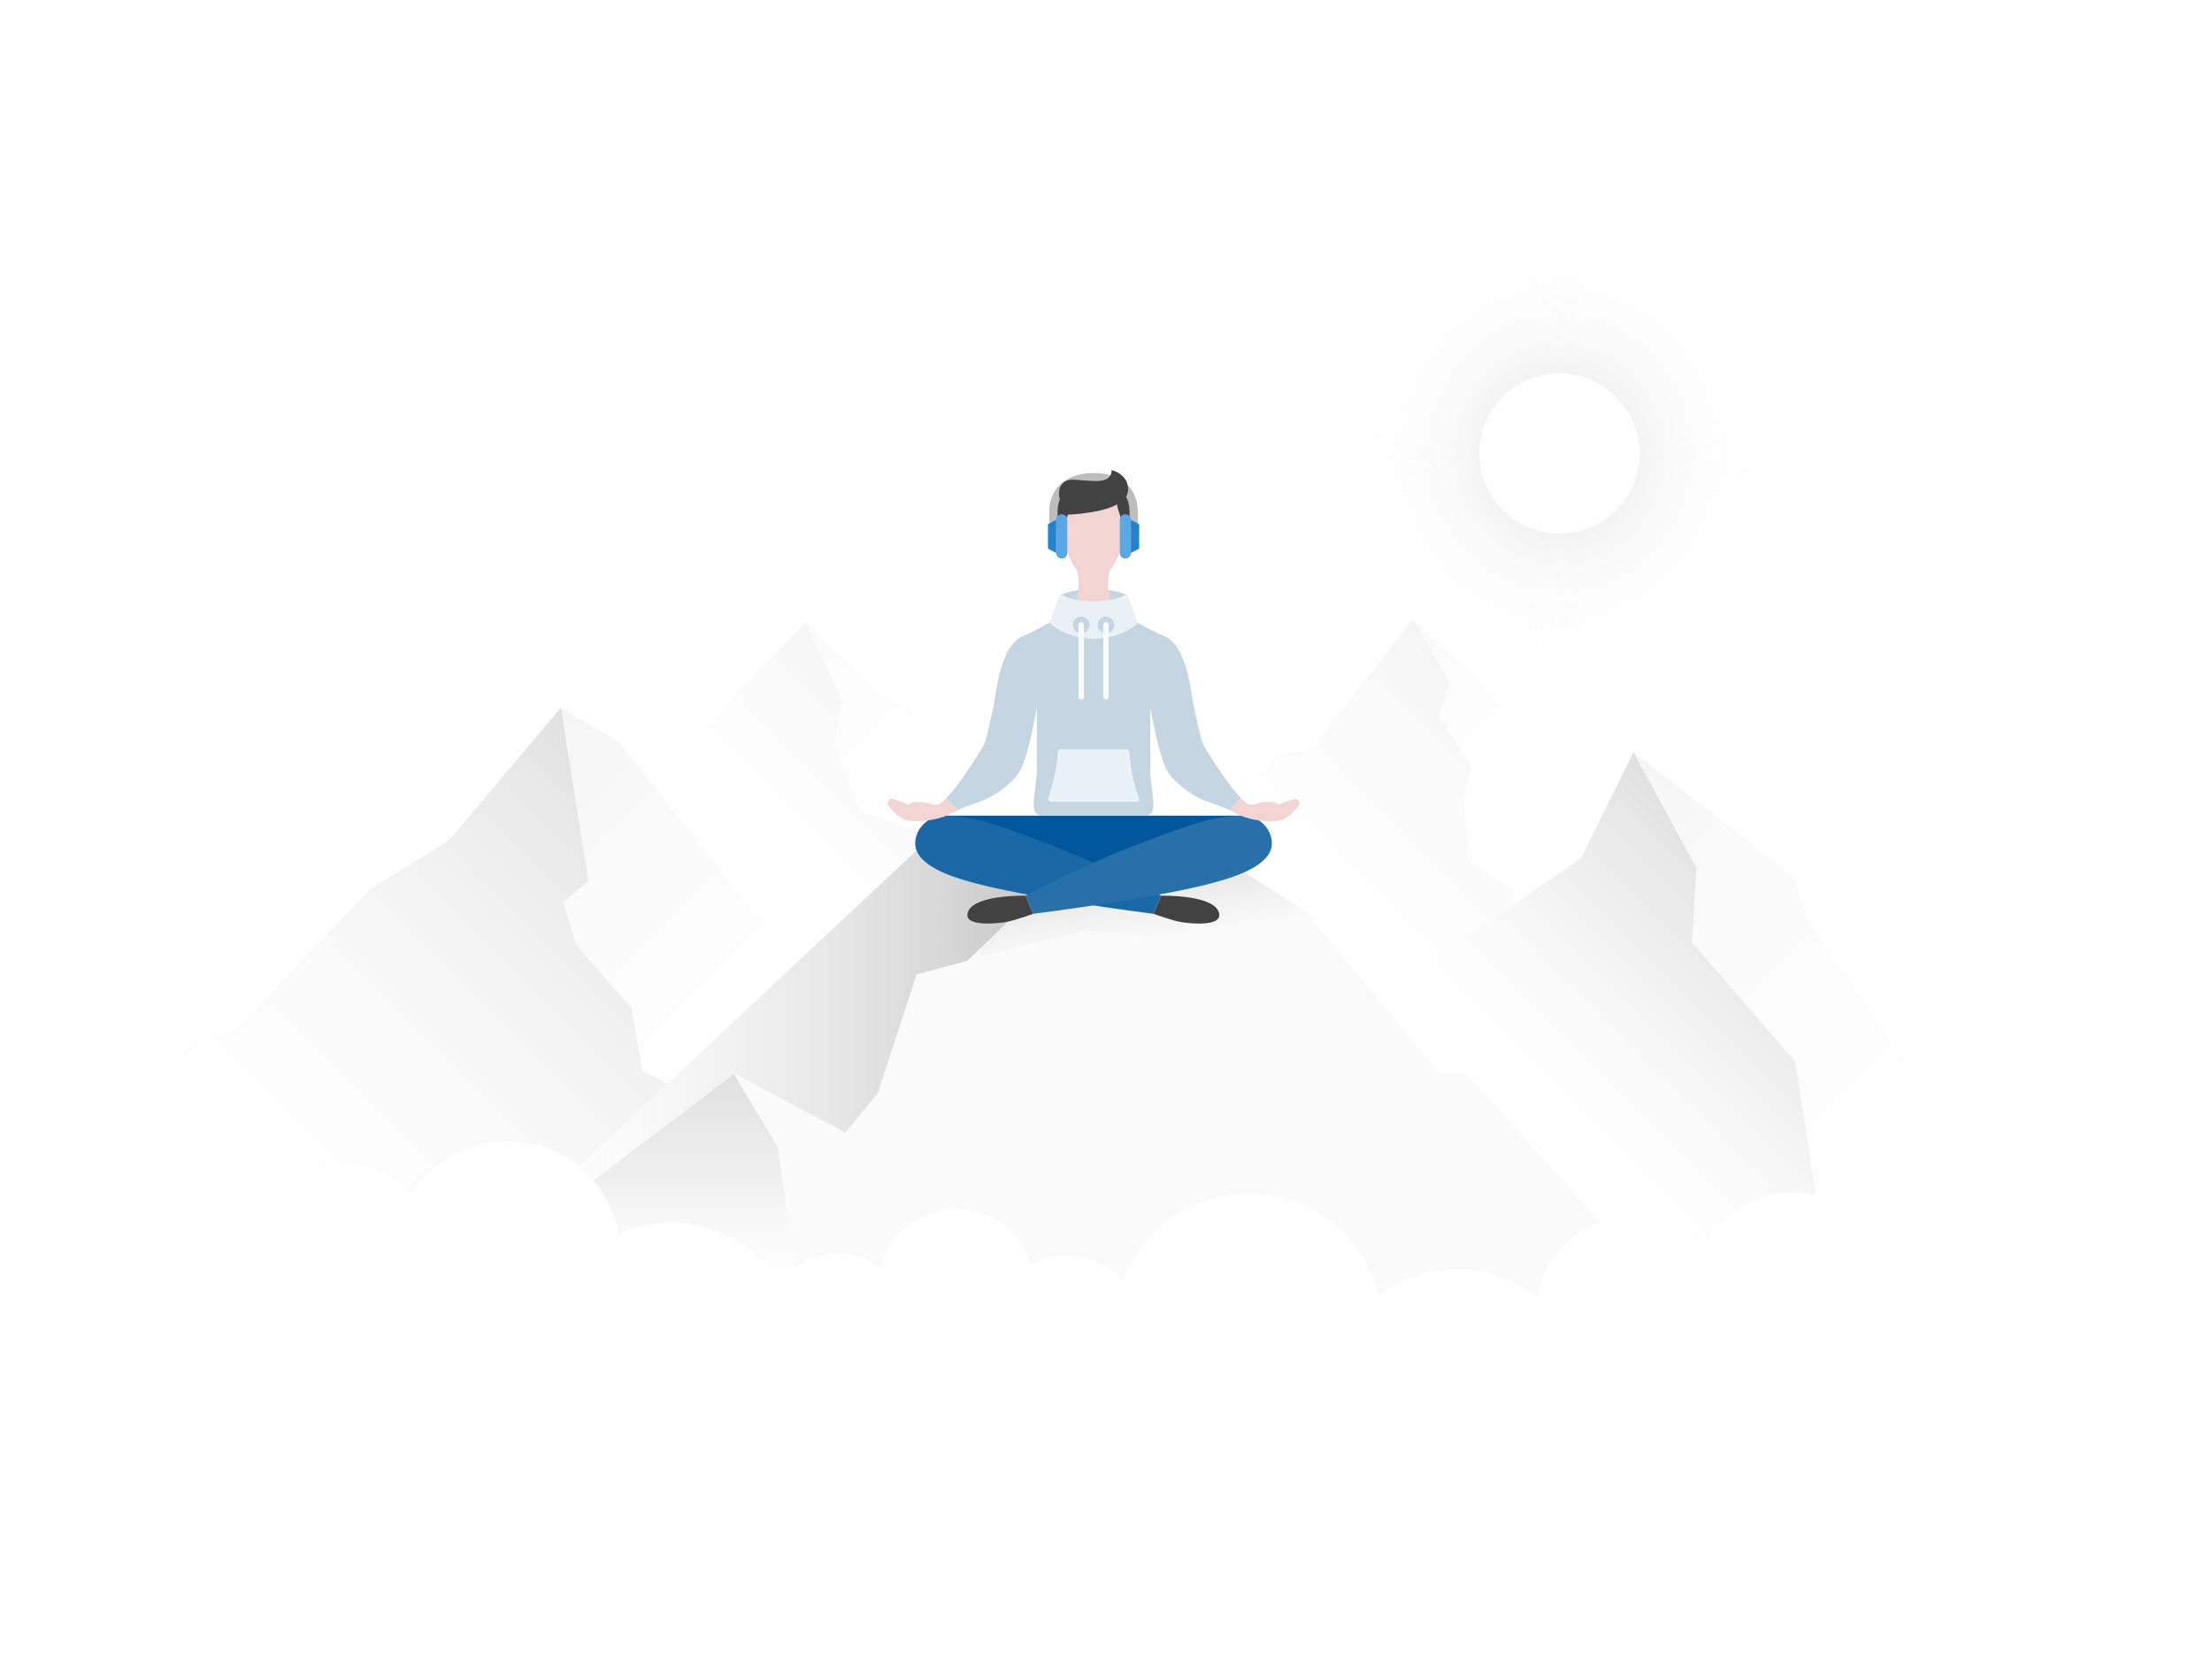<svg width="800" height="600" viewBox="0 0 800 600" fill="none" xmlns="http://www.w3.org/2000/svg">
<path d="M800 0H0V600H800V0Z" fill="white"/>
<path d="M564 264C619.228 264 664 219.228 664 164C664 108.772 619.228 64 564 64C508.772 64 464 108.772 464 164C464 219.228 508.772 264 564 264Z" fill="url(#paint0_radial)"/>
<path d="M564 193C580.016 193 593 180.016 593 164C593 147.984 580.016 135 564 135C547.984 135 535 147.984 535 164C535 180.016 547.984 193 564 193Z" fill="#FEFEFE"/>
<path d="M361 304.5L334.287 304.104L310.743 293.291L301.646 269.023L304.672 253.822L291.311 225L320.13 252.591L328.989 255.883L349.155 288.117L361 304.5Z" fill="url(#paint1_linear)"/>
<path d="M337.167 302.5L291.033 345.443L271.579 328.879L238.247 286.452L261.937 255.883L271.702 245.615L291.311 225L304.699 253.812L301.683 269.023L310.78 293.291L337.167 302.5Z" fill="url(#paint2_linear)"/>
<path d="M291.033 345.443L241.208 392.037L232.291 387.063L228.458 364.701L208.467 341.716L203.622 326.21L212.813 318.601L202.842 256L202.933 256.05L224.252 268.647L238.247 286.452L271.579 328.879L291.033 345.443Z" fill="url(#paint3_linear)"/>
<path d="M175.169 454H26C26 454 26 454 26.121 453.859C26.161 453.819 26.202 453.698 26.272 453.508C27.298 450.246 32.57 425.645 59.443 391.74L69.081 377.036L84.736 372.82L134.105 321.431L162.226 304.037L202.842 256L212.812 318.601L203.621 326.21L208.465 341.716L228.456 364.701L232.209 387.013L241.207 392.037L175.169 454Z" fill="url(#paint4_linear)"/>
<path d="M548.25 326.599L546.833 321.348L531.089 311.293L529.214 288.337L531.849 276.646L520.42 259.589L524.23 246.061L511.023 224.004C511.023 224.004 542.389 250.701 543.405 257.972L556.168 268.695L561.206 280.362L579.306 295.385L571.872 310.315L548.25 326.599Z" fill="url(#paint5_linear)"/>
<path d="M548.25 326.599L505.588 356.009L497.451 360.373L472.02 329.458L445.688 312.894L434.121 310.931L434 310.911L461.368 273.39L475.593 270.744L480.678 262.44L511.018 224L524.181 246.229L520.471 259.655L531.855 276.644L529.216 288.332L531.086 311.29L546.828 321.352L548.25 326.599Z" fill="url(#paint6_linear)"/>
<path d="M661.17 460.999L649.251 383.939L611.923 340.777L613.519 313.937L590.775 272.027L648.523 317.036L654.218 333.845L742 460.999H661.17Z" fill="url(#paint7_linear)"/>
<path d="M663.833 469.857H604L530.09 388.19H520.333L497.451 360.373L505.588 356.009L571.872 310.314L590.773 272.03L590.783 272.04L613.506 313.915V313.925L613.516 313.935L611.941 340.642L611.931 340.771L637.473 370.325L649.251 383.946L661.139 460.851L663.833 469.857Z" fill="url(#paint8_linear)"/>
<path d="M604 469.857H289.138L281.318 414.815L265.409 388.19L305.708 409.604L317.452 395.371L331.499 352.432L349.912 347.441L392.964 306.003L445.688 312.894L472.02 329.458L520.333 388.19H530.09L604 469.857Z" fill="#FAFAFA"/>
<path d="M392.967 306L349.921 347.439L331.496 352.429L317.449 395.373L305.708 409.604L265.418 388.189L158 469.85L331.806 307.314L392.967 306Z" fill="url(#paint9_linear)"/>
<path d="M289.147 470H158L265.418 388.339L281.316 414.963L289.147 470Z" fill="url(#paint10_linear)"/>
<path opacity="0.25" d="M355.128 342.476L392.964 306.003L444.94 312.41L471.24 328.97L474.861 333.509C478.397 337.942 474.871 344.447 469.227 343.904L392.283 336.5L356.75 345.427C355.02 345.848 353.846 343.711 355.128 342.476Z" fill="url(#paint11_linear)"/>
<path d="M407 188.891C407 194.302 404.032 209.238 395.5 209.238C386.968 209.238 384 194.301 384 188.891C384 183.48 389.149 179.094 395.5 179.094C401.851 179.094 407 183.48 407 188.891Z" fill="#F2D5D3"/>
<path d="M407.54 215.396C407.54 215.948 402.167 219.5 395.54 219.5C388.913 219.5 383.54 215.948 383.54 215.396C383.54 214.844 388.913 213 395.54 213C402.167 213 407.54 214.844 407.54 215.396Z" fill="#C5D5E1"/>
<path d="M405.941 221.857C398.23 216.95 401.401 206.012 401.401 206.012H389.451C389.451 206.012 392.622 216.95 384.911 221.857C381.204 224.215 409.647 224.215 405.941 221.857Z" fill="#F2D5D3"/>
<path d="M414 295C411.785 295 379.215 295 377 295C371.392 295 341 295 341 295L395.425 313.16L450 295C450 295 419.608 295 414 295Z" fill="#01579B"/>
<path d="M370.889 323.949C370.889 323.949 352.996 323.509 350.237 329.454C347.477 335.399 360.585 334.078 364.035 333.417C367.484 332.756 373.693 330.495 373.693 330.495L370.889 323.949Z" fill="#424242"/>
<path d="M419.962 323.949C419.962 323.949 437.855 323.509 440.614 329.454C443.374 335.399 430.266 334.078 426.816 333.417C423.367 332.756 417.158 330.495 417.158 330.495L419.962 323.949Z" fill="#424242"/>
<path d="M384.541 179C384.541 179 388.516 181.068 386.359 185.838C384.921 189.018 385.13 194.582 385.13 196C385.13 196 382.044 192.025 382.044 185.665C382.044 182.209 381.463 179 384.541 179Z" fill="#424242"/>
<path d="M405.732 178C405.732 178 402.709 180.081 404.65 185.048C405.944 188.36 405.933 194.523 405.933 196C405.933 196 409 191.86 409 185.237C409 180.269 407.673 178 405.732 178Z" fill="#424242"/>
<path d="M410 191.465V184.98C410 176.588 403.508 172.588 395.5 172.588C387.492 172.588 381 176.587 381 184.98V191.465" stroke="#BDBDBD" stroke-width="3" stroke-miterlimit="10"/>
<path d="M386 187.905C386 186.853 385.105 186 384 186C382.895 186 382 186.853 382 187.905V200.095C382 201.147 382.895 202 384 202C385.105 202 386 201.147 386 200.095V187.905Z" fill="#5AA7E3"/>
<path d="M409 187.905C409 186.853 408.105 186 407 186C405.895 186 405 186.853 405 187.905V200.095C405 201.147 405.895 202 407 202C408.105 202 409 201.147 409 200.095V187.905Z" fill="#5AA7E3"/>
<path d="M412 198.4L409 200V188L412 189.6V198.4Z" fill="#2482CC"/>
<path d="M379 198.4L382 200V188L379 189.6V198.4Z" fill="#2482CC"/>
<path d="M386.385 186.104C386.385 186.104 384.805 183.427 383.596 181.197C382.387 178.967 382.553 173.054 388.601 173.5C394.649 173.946 397.352 174.279 399.443 173.578C402.403 172.586 402 170 402 170C402 170 408 171.308 408 177C408 181 403.336 183.988 393.59 185.417C388.9 186.104 386.385 186.104 386.385 186.104Z" fill="#424242"/>
<path d="M331 305C331 299.742 335.773 295 341 295C351.165 295 358.49 297.685 368.788 301.401C401.034 313.039 419.962 323.949 419.962 323.949L417.158 330.495C417.158 330.495 370.891 324.676 350.562 318.857C344.624 317.158 331 313.111 331 305Z" fill="#1A68A5"/>
<path d="M460 305C460 299.742 455.227 295 450 295C439.835 295 432.361 297.685 422.063 301.401C389.817 313.039 370.889 323.949 370.889 323.949L373.693 330.495C373.693 330.495 419.96 324.676 440.289 318.857C446.226 317.158 460 313.111 460 305Z" fill="#2770AA"/>
<path d="M444.707 293.021C445.611 293.513 446.627 293.996 447.644 294.504C450.173 295.763 454.506 297 459.126 297C462.59 297 465.162 297.052 469.781 291.278C470.266 290.666 469.781 288.968 468.626 288.968C467.875 288.968 463.985 290.092 462.657 291.039C462.195 290.485 460.324 290.031 459.157 290.031C454.538 290.031 455.22 291.039 452.263 291.039C451.423 291.039 450.213 290.141 448.802 288.685C448.802 288.686 446.713 290.345 444.707 293.021Z" fill="#F2D5D3"/>
<path d="M346.344 293.021C345.44 293.513 344.424 293.996 343.407 294.504C340.878 295.763 336.432 296.969 331.813 296.969C328.349 296.969 325.807 297.033 321.188 291.259C320.703 290.647 321.188 288.949 322.343 288.949C323.094 288.949 327.067 290.092 328.395 291.039C328.857 290.485 330.615 290.031 331.782 290.031C336.401 290.031 335.832 291.039 338.788 291.039C339.628 291.039 340.838 290.141 342.249 288.685C342.249 288.686 344.338 290.345 346.344 293.021Z" fill="#F2D5D3"/>
<path d="M448.8 288.69C447.37 290.02 446 291.48 444.71 293.02C439.76 290.34 433.07 290.38 424.49 281.9C423.22 280.65 422.22 279.16 421.5 277.52C418.68 271.06 416 256 416 256C416 256 416 270 416 278C416 286.402 419.61 295 414 295H377C371.39 295 375 286.402 375 278C375 270 375 256 375 256C375 256 372.37 271.06 369.55 277.52C368.83 279.16 367.83 280.65 366.56 281.9C357.98 290.38 351.29 290.34 346.34 293.02C345.05 291.48 343.68 290.02 342.25 288.69C346.2 284.65 351.71 276.13 355.06 270.76C355.8 269.57 356.35 268.29 356.71 266.94C357.67 263.29 359.6 254 359.6 254C361 243.48 363.63 232.88 369.72 230.19C373.525 228.493 377.036 226.652 380.016 224.908L411.03 224.979C414.013 226.693 417.527 228.494 421.33 230.19C427.42 232.88 430.05 243.48 431.45 254C431.45 254 433.38 263.29 434.34 266.94C434.7 268.29 435.25 269.57 435.99 270.76C439.34 276.13 444.85 284.65 448.8 288.69Z" fill="#C5D5E1"/>
<path d="M411.002 290H379.998C379.311 290 378.828 289.319 379.058 288.669C380.075 285.794 382.329 278.719 382.535 271.978C382.552 271.434 382.983 271 383.525 271H407.475C408.017 271 408.449 271.434 408.465 271.978C408.671 278.719 410.925 285.795 411.942 288.669C412.172 289.319 411.689 290 411.002 290Z" fill="#EAF1F7"/>
<path d="M383.041 215.85L379.54 225.184C379.54 225.184 385.078 231 395.54 231C406.002 231 411.54 225.269 411.54 225.269L408.039 215.85C407.82 215.265 407.095 215.004 406.554 215.34C405.172 216.2 402.057 217.429 395.54 217.429C389.023 217.429 385.908 216.2 384.526 215.34C383.986 215.004 383.261 215.265 383.041 215.85Z" fill="#EAF1F6"/>
<path d="M391 229C392.657 229 394 227.657 394 226C394 224.343 392.657 223 391 223C389.343 223 388 224.343 388 226C388 227.657 389.343 229 391 229Z" fill="#C5D5E1"/>
<path d="M400 229C401.657 229 403 227.657 403 226C403 224.343 401.657 223 400 223C398.343 223 397 224.343 397 226C397 227.657 398.343 229 400 229Z" fill="#C5D5E1"/>
<path d="M400 226V252" stroke="#F7FAFE" stroke-width="2" stroke-miterlimit="10" stroke-linecap="round"/>
<path d="M391 226V252" stroke="#F7FAFE" stroke-width="2" stroke-miterlimit="10" stroke-linecap="round"/>
<path d="M385.917 506.661C400.479 506.661 412.283 494.857 412.283 480.295C412.283 465.733 400.479 453.929 385.917 453.929C371.355 453.929 359.551 465.733 359.551 480.295C359.551 494.857 371.355 506.661 385.917 506.661Z" fill="white"/>
<path d="M345.89 494.007C361.554 494.007 374.252 481.309 374.252 465.645C374.252 449.981 361.554 437.283 345.89 437.283C330.226 437.283 317.528 449.981 317.528 465.645C317.528 481.309 330.226 494.007 345.89 494.007Z" fill="white"/>
<path d="M303.106 503.334C316.922 503.334 328.122 492.134 328.122 478.318C328.122 464.502 316.922 453.302 303.106 453.302C289.29 453.302 278.09 464.502 278.09 478.318C278.09 492.134 289.29 503.334 303.106 503.334Z" fill="white"/>
<path d="M242.924 532.117C267.766 532.117 287.905 511.978 287.905 487.136C287.905 462.294 267.766 442.155 242.924 442.155C218.082 442.155 197.943 462.294 197.943 487.136C197.943 511.978 218.082 532.117 242.924 532.117Z" fill="white"/>
<path d="M183.612 494.008C206.093 494.008 224.318 475.783 224.318 453.302C224.318 430.821 206.093 412.596 183.612 412.596C161.131 412.596 142.906 430.821 142.906 453.302C142.906 475.783 161.131 494.008 183.612 494.008Z" fill="white"/>
<path d="M124.11 487.136C142.367 487.136 157.168 472.335 157.168 454.078C157.168 435.821 142.367 421.02 124.11 421.02C105.853 421.02 91.052 435.821 91.052 454.078C91.052 472.335 105.853 487.136 124.11 487.136Z" fill="white"/>
<path d="M74.842 506.057C93.481 505.024 107.755 489.077 106.722 470.438C105.69 451.799 89.743 437.526 71.104 438.558C52.465 439.59 38.191 455.537 39.224 474.176C40.256 492.816 56.203 507.089 74.842 506.057Z" fill="white"/>
<path d="M451.476 528.927C478.335 528.927 500.108 507.154 500.108 480.295C500.108 453.436 478.335 431.663 451.476 431.663C424.617 431.663 402.844 453.436 402.844 480.295C402.844 507.154 424.617 528.927 451.476 528.927Z" fill="white"/>
<path d="M526.931 553.103C552.894 553.103 573.941 532.056 573.941 506.093C573.941 480.13 552.894 459.083 526.931 459.083C500.968 459.083 479.921 480.13 479.921 506.093C479.921 532.056 500.968 553.103 526.931 553.103Z" fill="white"/>
<path d="M590.775 511.015C610.405 511.015 626.319 495.101 626.319 475.471C626.319 455.841 610.405 439.927 590.775 439.927C571.145 439.927 555.231 455.841 555.231 475.471C555.231 495.101 571.145 511.015 590.775 511.015Z" fill="white"/>
<path d="M648.662 505.94C669.251 505.94 685.941 489.25 685.941 468.661C685.941 448.072 669.251 431.382 648.662 431.382C628.073 431.382 611.383 448.072 611.383 468.661C611.383 489.25 628.073 505.94 648.662 505.94Z" fill="white"/>
<path d="M693.609 464.661C706.814 464.661 717.518 453.957 717.518 440.752C717.518 427.547 706.814 416.843 693.609 416.843C680.404 416.843 669.7 427.547 669.7 440.752C669.7 453.957 680.404 464.661 693.609 464.661Z" fill="white"/>
<path d="M733.15 516.708C754.352 516.708 771.54 499.52 771.54 478.318C771.54 457.116 754.352 439.928 733.15 439.928C711.948 439.928 694.76 457.116 694.76 478.318C694.76 499.52 711.948 516.708 733.15 516.708Z" fill="white"/>
<defs>
<radialGradient id="paint0_radial" cx="0" cy="0" r="1" gradientUnits="userSpaceOnUse" gradientTransform="translate(564 164) scale(77.39 81.935)">
<stop stop-color="#E0E0E0"/>
<stop offset="0.586" stop-color="#F5F5F5" stop-opacity="0.414"/>
<stop offset="1" stop-color="white" stop-opacity="0"/>
</radialGradient>
<linearGradient id="paint1_linear" x1="355.39" y1="310.111" x2="280.795" y2="235.516" gradientUnits="userSpaceOnUse">
<stop stop-color="white" stop-opacity="0"/>
<stop offset="1" stop-color="#FAFAFA"/>
</linearGradient>
<linearGradient id="paint2_linear" x1="260.345" y1="317.645" x2="322.15" y2="255.839" gradientUnits="userSpaceOnUse">
<stop stop-color="white" stop-opacity="0"/>
<stop offset="1" stop-color="#F5F5F5"/>
</linearGradient>
<linearGradient id="paint3_linear" x1="268.446" y1="368.03" x2="179.629" y2="279.213" gradientUnits="userSpaceOnUse">
<stop stop-color="white"/>
<stop offset="1" stop-color="#F5F5F5"/>
</linearGradient>
<linearGradient id="paint4_linear" x1="55.84" y1="483.84" x2="243.261" y2="296.419" gradientUnits="userSpaceOnUse">
<stop stop-color="white" stop-opacity="0"/>
<stop offset="0.349" stop-color="#FAFAFA" stop-opacity="0.349"/>
<stop offset="0.774" stop-color="#EBEBEB" stop-opacity="0.774"/>
<stop offset="1" stop-color="#E0E0E0"/>
</linearGradient>
<linearGradient id="paint5_linear" x1="568.216" y1="313.971" x2="494.636" y2="240.391" gradientUnits="userSpaceOnUse">
<stop stop-color="white" stop-opacity="0"/>
<stop offset="1" stop-color="#FAFAFA"/>
</linearGradient>
<linearGradient id="paint6_linear" x1="463.946" y1="340.857" x2="545.911" y2="258.893" gradientUnits="userSpaceOnUse">
<stop stop-color="white" stop-opacity="0"/>
<stop offset="0.351" stop-color="#F9F9F9" stop-opacity="0.351"/>
<stop offset="1" stop-color="#F5F5F5"/>
</linearGradient>
<linearGradient id="paint7_linear" x1="734.414" y1="468.585" x2="564.316" y2="298.487" gradientUnits="userSpaceOnUse">
<stop stop-color="white" stop-opacity="0"/>
<stop offset="0.843" stop-color="#F7F7F7" stop-opacity="0.843"/>
<stop offset="1" stop-color="#F5F5F5"/>
</linearGradient>
<linearGradient id="paint8_linear" x1="563.95" y1="431.807" x2="657.25" y2="338.507" gradientUnits="userSpaceOnUse">
<stop stop-color="white" stop-opacity="0"/>
<stop offset="0.002" stop-color="white" stop-opacity="0.01"/>
<stop offset="0.613" stop-color="#E8E8E8" stop-opacity="0.613"/>
<stop offset="1" stop-color="#E0E0E0"/>
</linearGradient>
<linearGradient id="paint9_linear" x1="158" y1="387.925" x2="392.967" y2="387.925" gradientUnits="userSpaceOnUse">
<stop stop-color="white" stop-opacity="0"/>
<stop offset="1" stop-color="#BDBDBD"/>
</linearGradient>
<linearGradient id="paint10_linear" x1="223.574" y1="470" x2="223.574" y2="388.339" gradientUnits="userSpaceOnUse">
<stop stop-color="white" stop-opacity="0"/>
<stop offset="0.072" stop-color="#F8F8F8" stop-opacity="0.072"/>
<stop offset="0.279" stop-color="#EAEAEA" stop-opacity="0.279"/>
<stop offset="0.536" stop-color="#E2E2E2" stop-opacity="0.536"/>
<stop offset="1" stop-color="#E0E0E0"/>
</linearGradient>
<linearGradient id="paint11_linear" x1="416.105" y1="345.076" x2="410.655" y2="307.445" gradientUnits="userSpaceOnUse">
<stop stop-color="white" stop-opacity="0"/>
<stop offset="0.147" stop-color="#DADADA" stop-opacity="0.147"/>
<stop offset="0.317" stop-color="#B6B6B6" stop-opacity="0.317"/>
<stop offset="0.489" stop-color="#999999" stop-opacity="0.489"/>
<stop offset="0.66" stop-color="#858585" stop-opacity="0.66"/>
<stop offset="0.83" stop-color="#797979" stop-opacity="0.83"/>
<stop offset="1" stop-color="#757575"/>
</linearGradient>
</defs>
</svg>

